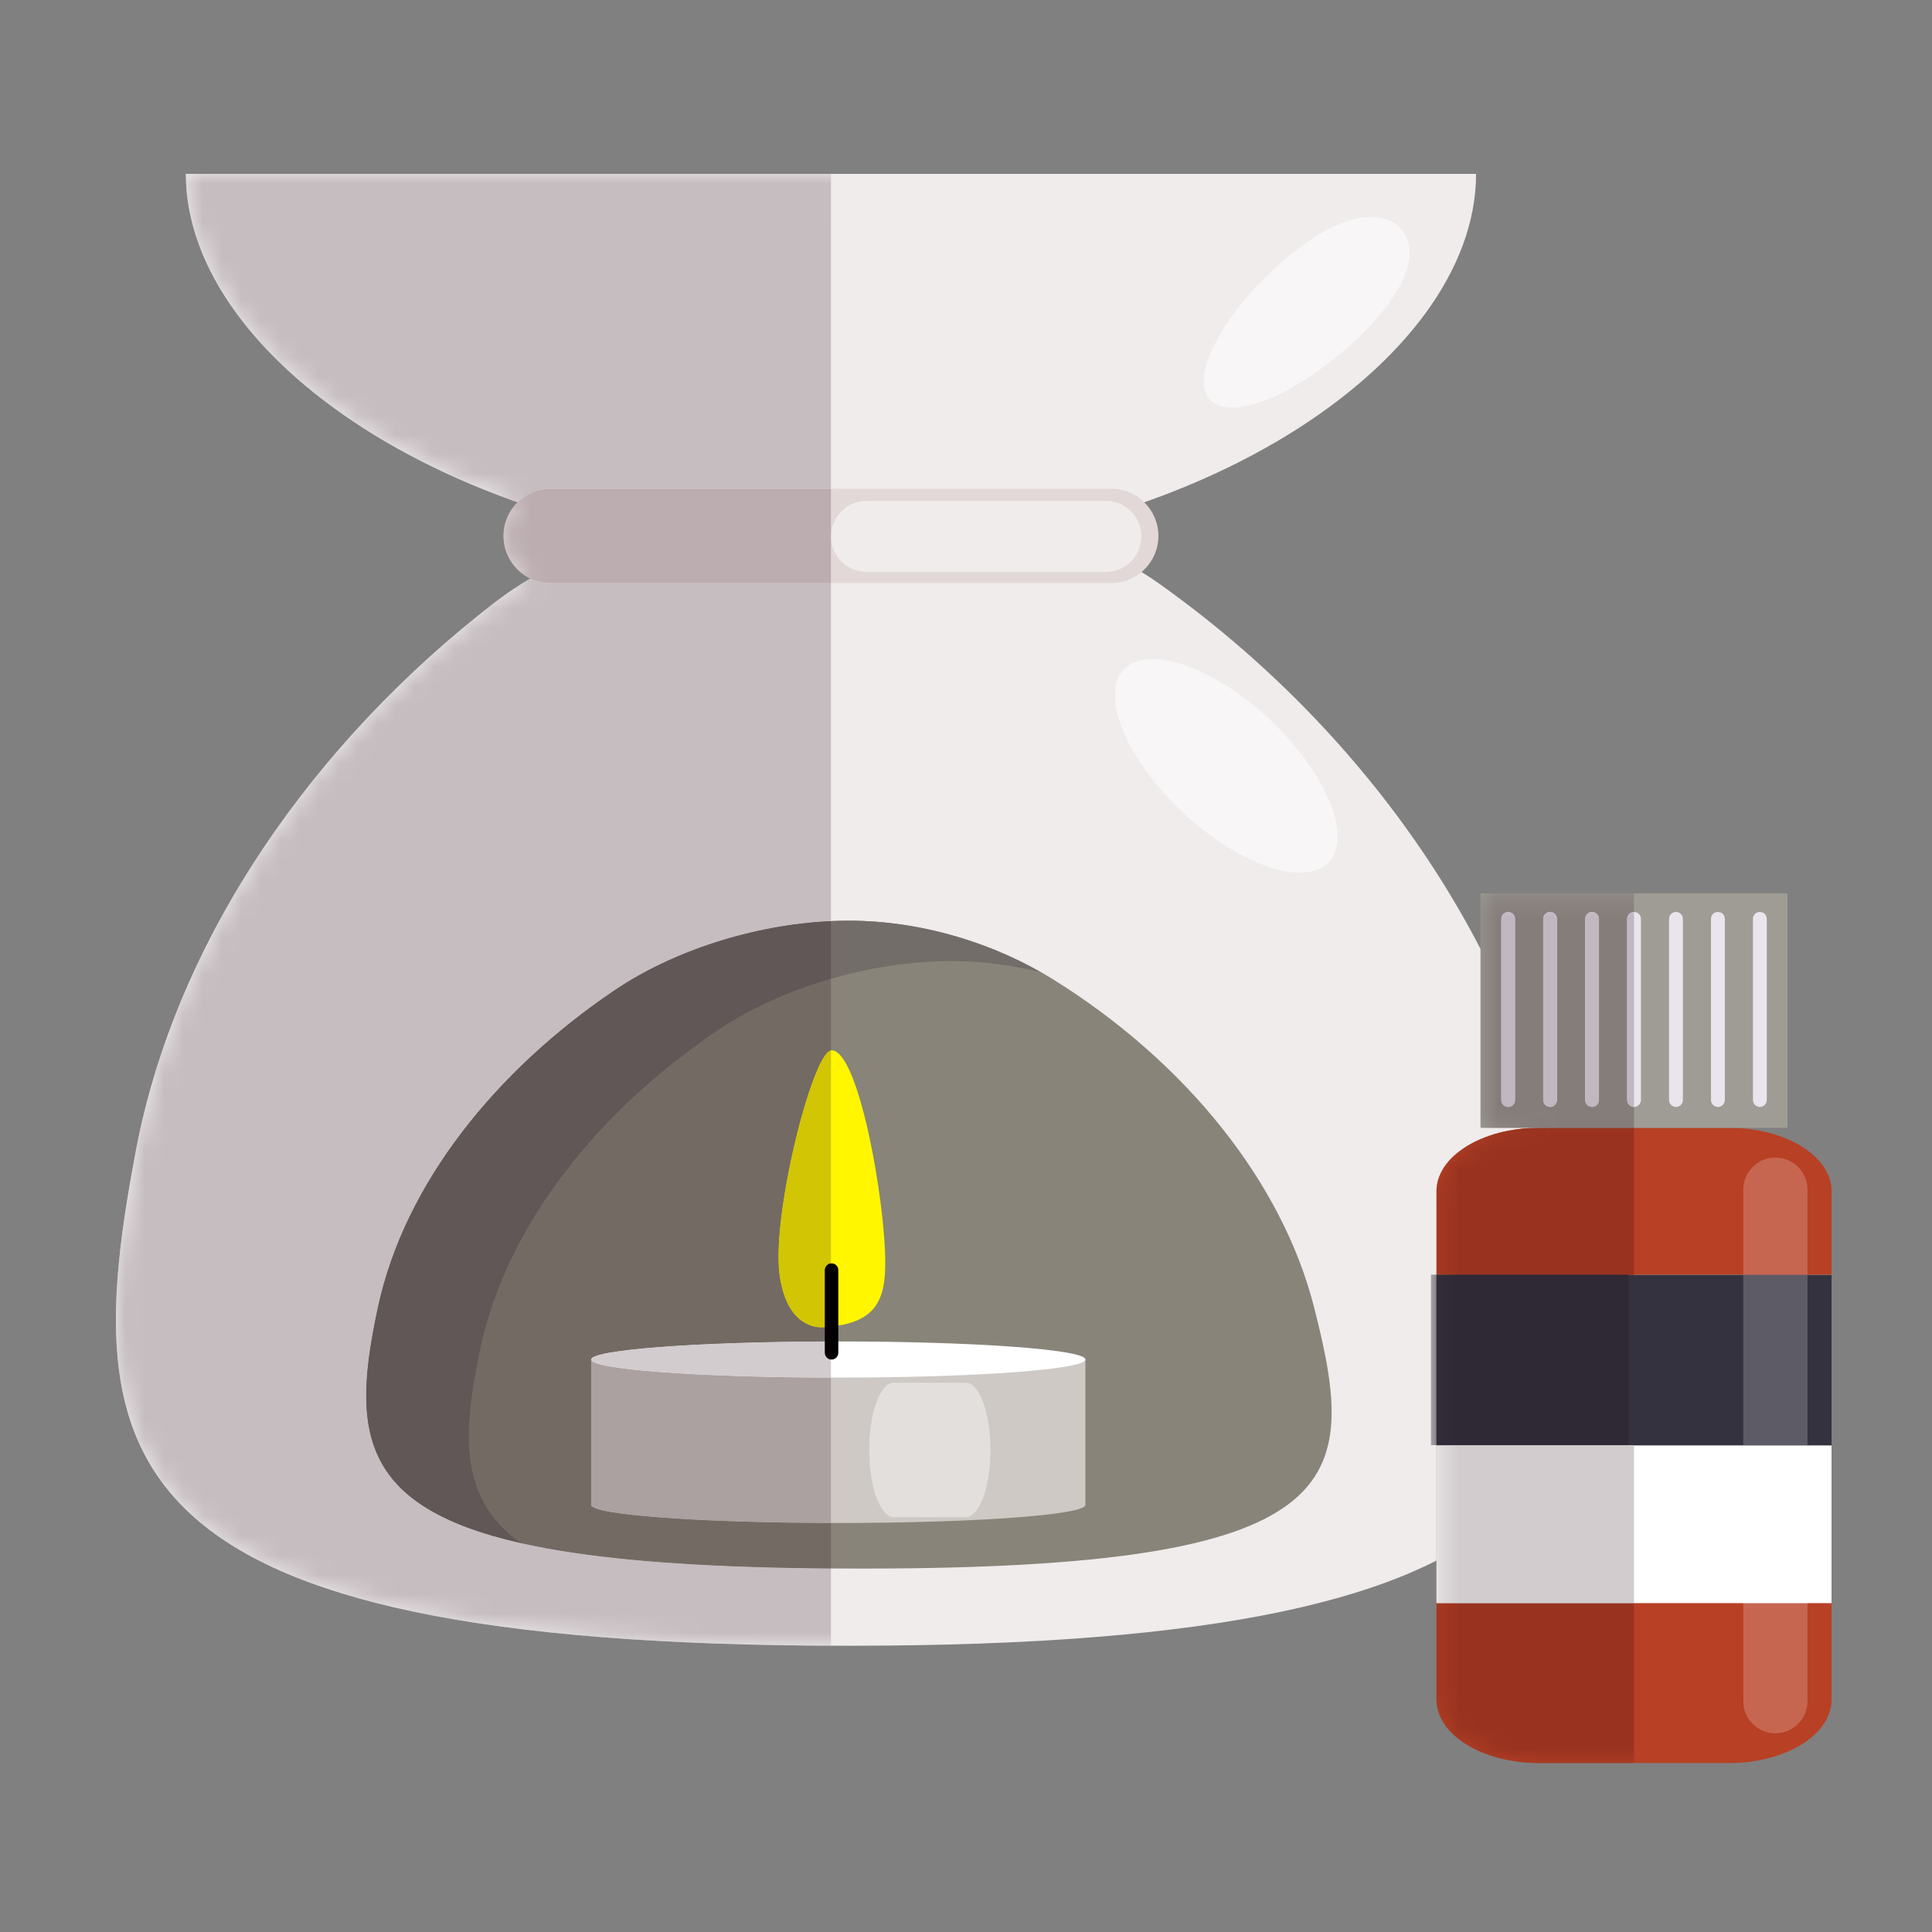 <svg width="100" height="100" viewBox="0 0 100 100" fill="none" xmlns="http://www.w3.org/2000/svg">
<rect x="0" y="0" width="100" height="100" fill="#808080" stroke="none"/>
<path d="M59.957 30.181C55.532 27.042 49.569 26.441 43.756 26.441C37.147 26.44 30.442 27.454 25.593 31.196C16.297 38.37 9.13 48.51 7.035 59.546C4.001 75.548 5.314 85.184 43.938 85.184C82.37 85.184 84.04 75.44 80.477 59.546C78.004 48.51 70.554 37.697 59.957 30.181Z" fill="#F0ECEC"/>
<path d="M9.619 9C9.619 18.824 24.569 28.692 43.011 28.692C61.451 28.692 76.401 18.824 76.401 9C76.401 9 61.451 9 43.011 9C24.569 9 9.619 9 9.619 9Z" fill="#F0ECEC"/>
<path d="M54.475 50.671C51.555 48.859 47.773 47.655 43.938 47.655C39.581 47.655 35.006 49.097 31.808 51.256C25.676 55.4 20.949 61.258 19.569 67.631C17.566 76.871 19.137 81.189 44.613 81.189C69.962 81.189 70.358 76.809 68.008 67.631C66.377 61.258 61.463 55.012 54.475 50.671Z" fill="#888479"/>
<path d="M30.598 77.893C30.598 78.41 36.326 78.829 43.39 78.829C50.456 78.829 56.181 78.41 56.181 77.893V70.369H30.598V77.893Z" fill="#CEC9C5"/>
<path d="M57.516 25.299H28.503C27.154 25.299 26.062 26.392 26.062 27.74C26.062 29.088 27.154 30.182 28.503 30.182H57.516C58.865 30.182 59.958 29.088 59.958 27.74C59.958 26.392 58.865 25.299 57.516 25.299Z" fill="#E2D8D8"/>
<path d="M43.39 69.433C36.326 69.433 30.598 69.852 30.598 70.369C30.598 70.885 36.326 71.304 43.39 71.304C50.456 71.304 56.181 70.885 56.181 70.369C56.181 69.852 50.456 69.433 43.39 69.433Z" fill="white"/>
<path d="M43.045 54.366C42.07 54.366 39.917 62.961 40.352 65.999C40.785 69.038 42.696 68.691 42.696 68.691C45.214 68.516 45.821 67.447 45.821 65.391C45.821 62.093 44.433 54.366 43.045 54.366Z" fill="#FFF600"/>
<path d="M43.044 65.391C42.851 65.391 42.696 65.546 42.696 65.739V70.021C42.696 70.213 42.851 70.369 43.044 70.369C43.235 70.369 43.39 70.213 43.39 70.021V65.739C43.39 65.546 43.235 65.391 43.044 65.391Z" fill="black"/>
<path d="M31.808 51.256C25.676 55.4 20.949 61.257 19.569 67.63C18.199 73.949 18.506 77.964 26.977 79.873C23.787 77.637 23.899 74.28 24.886 69.722C26.266 63.349 30.994 57.492 37.126 53.348C40.324 51.188 44.899 49.746 49.256 49.746C50.814 49.746 52.361 49.954 53.848 50.312C51.023 48.706 47.508 47.654 43.938 47.654C39.581 47.654 35.006 49.097 31.808 51.256Z" fill="#726D68"/>
<path d="M49.991 78.524H46.26C45.557 78.524 44.987 76.968 44.987 75.047C44.987 73.127 45.557 71.571 46.26 71.571H49.991C50.695 71.571 51.264 73.127 51.264 75.047C51.264 76.968 50.695 78.524 49.991 78.524Z" fill="#E2DFDC"/>
<path d="M67.274 45.172C65.662 45.172 63.32 44.019 61.214 42.04C58.285 39.288 56.917 35.984 58.162 34.658C58.511 34.286 59.029 34.111 59.66 34.111C61.271 34.111 63.613 35.264 65.719 37.242C68.648 39.995 70.015 43.298 68.772 44.624C68.422 44.996 67.904 45.172 67.274 45.172Z" fill="#F8F6F6"/>
<path d="M63.774 21.096C63.277 21.096 62.88 20.96 62.622 20.674C61.591 19.534 63.172 16.425 66.155 13.73C68.092 11.98 69.758 11.226 70.971 11.226C71.624 11.226 72.146 11.445 72.508 11.845C73.539 12.985 72.871 15.166 69.888 17.861C67.652 19.881 65.264 21.096 63.774 21.096Z" fill="#F8F6F6"/>
<path d="M57.241 29.602H44.847C43.832 29.602 43.01 28.78 43.01 27.767C43.01 26.75 43.832 25.928 44.847 25.928H57.241C58.255 25.928 59.078 26.75 59.078 27.767C59.078 28.78 58.255 29.602 57.241 29.602Z" fill="#F1ECEC"/>
<mask id="mask0_130_4829" style="mask-type:luminance" maskUnits="userSpaceOnUse" x="6" y="9" width="76" height="77">
<path d="M80.477 59.546C78.004 48.51 70.554 37.697 59.957 30.181C59.667 29.976 59.354 29.809 59.052 29.625C59.6 29.176 59.957 28.504 59.957 27.74C59.957 27.056 59.675 26.44 59.221 25.996C69.466 22.394 76.401 15.689 76.401 9C76.401 9 61.451 9 43.011 9C24.568 9 9.619 9 9.619 9C9.619 15.689 16.553 22.394 26.799 25.996C26.345 26.44 26.062 27.056 26.062 27.74C26.062 28.713 26.636 29.548 27.461 29.94C26.813 30.32 26.188 30.736 25.593 31.196C16.297 38.37 9.13 48.51 7.035 59.546C4.001 75.548 5.314 85.184 43.938 85.184C82.37 85.184 84.04 75.44 80.477 59.546Z" fill="white"/>
</mask>
<g mask="url(#mask0_130_4829)">
<path d="M9.631 9.474C9.63 9.472 9.63 9.469 9.63 9.468C9.63 9.47 9.63 9.472 9.631 9.474ZM9.63 9.453C9.629 9.449 9.629 9.445 9.629 9.442C9.629 9.446 9.629 9.449 9.63 9.453ZM9.628 9.42C9.628 9.416 9.628 9.412 9.628 9.409C9.628 9.413 9.628 9.416 9.628 9.42ZM9.627 9.394C9.627 9.392 9.627 9.388 9.627 9.384C9.627 9.388 9.627 9.39 9.627 9.394ZM9.625 9.338C9.625 9.333 9.625 9.329 9.625 9.325C9.625 9.329 9.625 9.334 9.625 9.338ZM9.624 9.312C9.624 9.304 9.624 9.298 9.624 9.292C9.624 9.297 9.624 9.305 9.624 9.312ZM9.623 9.281C9.623 9.276 9.623 9.27 9.623 9.265C9.623 9.269 9.623 9.276 9.623 9.281ZM9.621 9.198C9.621 9.19 9.621 9.182 9.62 9.174C9.621 9.182 9.621 9.189 9.621 9.198ZM9.619 9.056C9.619 9.046 9.619 9.04 9.619 9.032C9.619 9.04 9.619 9.048 9.619 9.056Z" fill="#5B2F47"/>
<path d="M25.593 31.196C25.658 31.146 25.724 31.095 25.79 31.046C25.724 31.095 25.658 31.146 25.593 31.196Z" fill="#53233E"/>
<path d="M43.01 85.183C12.848 85.06 5.997 78.891 6 68.307C6.001 65.655 6.433 62.727 7.035 59.547C9.13 48.511 16.297 38.371 25.593 31.196C25.658 31.145 25.724 31.095 25.79 31.045C26.324 30.647 26.879 30.281 27.453 29.944C27.771 30.096 28.127 30.181 28.503 30.181H43.01V47.676C38.94 47.863 34.779 49.249 31.808 51.256C25.676 55.4 20.948 61.257 19.568 67.631C19.567 67.637 19.565 67.645 19.564 67.652C19.563 67.656 19.562 67.66 19.561 67.664C19.56 67.668 19.559 67.671 19.559 67.675C17.614 76.688 19.112 81.001 43.01 81.183V85.183Z" fill="#C6BDC0"/>
<path d="M26.796 25.994C16.824 22.489 9.989 16.041 9.633 9.53V9.527C9.633 9.521 9.633 9.515 9.632 9.509V9.507C9.632 9.495 9.631 9.485 9.631 9.474C9.63 9.471 9.63 9.47 9.63 9.467C9.63 9.462 9.63 9.458 9.63 9.453C9.629 9.449 9.629 9.446 9.629 9.442C9.629 9.434 9.629 9.427 9.628 9.419C9.628 9.415 9.628 9.413 9.628 9.409C9.628 9.403 9.627 9.399 9.627 9.394C9.627 9.39 9.627 9.387 9.627 9.383C9.626 9.377 9.626 9.371 9.626 9.366C9.626 9.361 9.626 9.354 9.625 9.349C9.625 9.345 9.625 9.342 9.625 9.338C9.625 9.334 9.625 9.329 9.625 9.325C9.625 9.321 9.624 9.315 9.624 9.311C9.624 9.305 9.624 9.297 9.624 9.291C9.624 9.287 9.623 9.283 9.623 9.281C9.623 9.275 9.623 9.269 9.623 9.265C9.623 9.261 9.623 9.258 9.623 9.255C9.623 9.247 9.622 9.239 9.622 9.233C9.622 9.23 9.622 9.226 9.621 9.225C9.621 9.218 9.621 9.211 9.621 9.206C9.621 9.203 9.621 9.201 9.621 9.198C9.621 9.189 9.621 9.182 9.62 9.174C9.62 9.171 9.62 9.169 9.62 9.166C9.62 9.161 9.62 9.154 9.62 9.147C9.62 9.145 9.62 9.142 9.62 9.139C9.62 9.133 9.62 9.123 9.62 9.116C9.62 9.114 9.62 9.113 9.62 9.11C9.619 9.103 9.619 9.097 9.619 9.089C9.619 9.087 9.619 9.085 9.619 9.082C9.619 9.074 9.619 9.066 9.619 9.057V9.055C9.619 9.047 9.619 9.039 9.619 9.031C9.619 9.03 9.619 9.026 9.619 9.025C9.619 9.015 9.619 9.007 9.619 8.999C9.619 8.999 24.568 8.999 43.011 8.999L43.009 25.298H28.503C27.839 25.298 27.236 25.564 26.796 25.994Z" fill="#C6BDC0"/>
<path d="M43.01 81.183C19.112 81.001 17.614 76.688 19.559 67.675C18.201 73.968 18.526 77.969 26.977 79.873C23.787 77.637 23.898 74.28 24.886 69.723C26.266 63.349 30.994 57.492 37.126 53.348C38.789 52.225 40.825 51.296 43.01 50.663V54.369C42.019 54.568 39.922 62.997 40.352 65.999C40.705 68.472 42.035 68.703 42.519 68.703C42.63 68.703 42.696 68.691 42.696 68.691V69.435C35.955 69.461 30.598 69.869 30.598 70.369V77.893C30.598 78.401 36.122 78.813 43.01 78.828V81.183ZM19.561 67.664C19.562 67.66 19.563 67.656 19.564 67.652C19.563 67.656 19.562 67.661 19.561 67.664Z" fill="#736A64"/>
<path d="M43.009 78.828C36.122 78.814 30.598 78.401 30.598 77.894V70.37C30.598 70.876 36.122 71.29 43.009 71.304V78.828Z" fill="#ABA1A0"/>
<path d="M43.01 30.182H28.503C28.127 30.182 27.771 30.096 27.453 29.944C27.456 29.943 27.458 29.942 27.461 29.94C26.656 29.558 26.09 28.755 26.063 27.811C26.063 27.811 26.063 27.81 26.063 27.808C26.063 27.806 26.063 27.803 26.063 27.8C26.063 27.798 26.063 27.795 26.063 27.792C26.062 27.791 26.062 27.788 26.062 27.787C26.062 27.783 26.062 27.778 26.062 27.774C26.062 27.772 26.062 27.771 26.062 27.77C26.062 27.766 26.062 27.763 26.062 27.759C26.062 27.758 26.062 27.756 26.062 27.755C26.062 27.75 26.062 27.746 26.062 27.74C26.062 27.735 26.062 27.731 26.062 27.724V27.723C26.067 27.046 26.349 26.436 26.799 25.996C26.797 25.996 26.797 25.996 26.796 25.995C27.236 25.564 27.839 25.299 28.503 25.299H43.01V27.767V30.182Z" fill="#BBADB0"/>
<path d="M43.009 71.304C36.122 71.289 30.598 70.876 30.598 70.369C30.598 69.869 35.955 69.461 42.696 69.434V70.021C42.696 70.202 42.833 70.35 43.009 70.368V71.304Z" fill="#D2CCCF"/>
<path d="M42.519 68.703C42.035 68.703 40.705 68.472 40.352 65.999C39.922 62.998 42.019 54.569 43.01 54.37V65.392C42.834 65.41 42.696 65.558 42.696 65.739V68.691C42.696 68.691 42.63 68.703 42.519 68.703Z" fill="#D2C503"/>
<path d="M43.01 70.368C42.834 70.351 42.696 70.203 42.696 70.022V69.435V68.691V65.739C42.696 65.558 42.834 65.409 43.01 65.392V70.368Z" fill="#060003"/>
<path d="M26.977 79.873C18.526 77.969 18.201 73.968 19.559 67.674C19.559 67.67 19.56 67.668 19.561 67.664C19.562 67.661 19.563 67.656 19.564 67.652C19.565 67.645 19.567 67.637 19.568 67.63C20.948 61.257 25.676 55.4 31.808 51.256C34.779 49.249 38.94 47.862 43.009 47.676V50.662C40.825 51.296 38.789 52.225 37.126 53.348C30.994 57.492 26.266 63.349 24.886 69.722C23.898 74.28 23.787 77.637 26.977 79.873Z" fill="#615756"/>
</g>
<path d="M89.503 58.377H79.648C76.722 58.377 74.352 59.845 74.352 61.655V87.975C74.352 89.786 76.722 91.254 79.648 91.254H89.503C92.428 91.254 94.8 89.786 94.8 87.975V61.655C94.8 59.845 92.428 58.377 89.503 58.377Z" fill="#B84024"/>
<path d="M76.632 58.376H92.519V46.239H76.632V58.376Z" fill="#9F9C95"/>
<path d="M74.352 82.978H94.8V65.988H74.352V82.978Z" fill="white"/>
<path d="M74.352 74.814H94.8V65.987H74.352V74.814Z" fill="#34323F"/>
<path d="M91.089 47.202C90.892 47.202 90.732 47.36 90.732 47.559V56.936C90.732 57.135 90.892 57.295 91.089 57.295C91.288 57.295 91.448 57.135 91.448 56.936V47.559C91.448 47.36 91.288 47.202 91.089 47.202Z" fill="#EAE5EC"/>
<path d="M88.917 47.202C88.72 47.202 88.561 47.36 88.561 47.559V56.936C88.561 57.135 88.72 57.295 88.917 57.295C89.117 57.295 89.277 57.135 89.277 56.936V47.559C89.277 47.36 89.117 47.202 88.917 47.202Z" fill="#EAE5EC"/>
<path d="M86.746 47.202C86.55 47.202 86.389 47.36 86.389 47.559V56.936C86.389 57.135 86.55 57.295 86.746 57.295C86.946 57.295 87.106 57.135 87.106 56.936V47.559C87.106 47.36 86.946 47.202 86.746 47.202Z" fill="#EAE5EC"/>
<path d="M84.574 47.202C84.378 47.202 84.218 47.36 84.218 47.559V56.936C84.218 57.135 84.378 57.295 84.574 57.295C84.774 57.295 84.934 57.135 84.934 56.936V47.559C84.934 47.36 84.774 47.202 84.574 47.202Z" fill="#EAE5EC"/>
<path d="M82.403 47.202C82.207 47.202 82.047 47.36 82.047 47.559V56.936C82.047 57.135 82.207 57.295 82.403 57.295C82.602 57.295 82.762 57.135 82.762 56.936V47.559C82.762 47.36 82.602 47.202 82.403 47.202Z" fill="#EAE5EC"/>
<path d="M80.232 47.202C80.035 47.202 79.875 47.36 79.875 47.559V56.936C79.875 57.135 80.035 57.295 80.232 57.295C80.431 57.295 80.591 57.135 80.591 56.936V47.559C80.591 47.36 80.431 47.202 80.232 47.202Z" fill="#EAE5EC"/>
<path d="M78.061 47.202C77.864 47.202 77.704 47.36 77.704 47.559V56.936C77.704 57.135 77.864 57.295 78.061 57.295C78.26 57.295 78.42 57.135 78.42 56.936V47.559C78.42 47.36 78.26 47.202 78.061 47.202Z" fill="#EAE5EC"/>
<path d="M91.894 89.714C90.976 89.714 90.232 88.97 90.232 88.052V82.979H93.556V88.052C93.556 88.97 92.812 89.714 91.894 89.714ZM93.556 65.989H90.232V61.577C90.232 60.659 90.976 59.915 91.894 59.915C92.812 59.915 93.556 60.659 93.556 61.577V65.989Z" fill="#C66650"/>
<path d="M90.232 82.978H93.556V74.814H90.232V82.978Z" fill="white"/>
<path d="M90.232 74.814H93.556V65.987H90.232V74.814Z" fill="#5D5B65"/>
<mask id="mask1_130_4829" style="mask-type:luminance" maskUnits="userSpaceOnUse" x="74" y="46" width="21" height="46">
<path d="M89.503 58.377H92.519V46.239H76.632V58.377H79.648C76.722 58.377 74.352 59.845 74.352 61.655V87.975C74.352 89.786 76.722 91.254 79.648 91.254H89.503C92.428 91.254 94.8 89.786 94.8 87.975V61.655C94.8 59.845 92.428 58.377 89.503 58.377Z" fill="white"/>
</mask>
<g mask="url(#mask1_130_4829)">
<path d="M84.576 91.254H79.648C78.363 91.254 77.185 90.971 76.267 90.499C75.098 89.898 74.352 88.99 74.352 87.975V82.979H84.576V91.254ZM84.576 65.989H74.352V61.655C74.352 59.845 76.722 58.377 79.648 58.377H84.576V65.989Z" fill="#993320"/>
<path d="M84.576 58.377H76.632V46.24H84.576V47.202C84.576 47.202 84.575 47.202 84.574 47.202C84.378 47.202 84.218 47.361 84.218 47.56V56.937C84.218 57.136 84.378 57.296 84.574 57.296C84.575 57.296 84.576 57.296 84.576 57.296V58.377ZM82.403 47.202C82.207 47.202 82.047 47.361 82.047 47.56V56.937C82.047 57.136 82.207 57.296 82.403 57.296C82.602 57.296 82.762 57.136 82.762 56.937V47.56C82.762 47.361 82.602 47.202 82.403 47.202ZM80.232 47.202C80.035 47.202 79.875 47.361 79.875 47.56V56.937C79.875 57.136 80.035 57.296 80.232 57.296C80.431 57.296 80.591 57.136 80.591 56.937V47.56C80.591 47.361 80.431 47.202 80.232 47.202ZM78.061 47.202C77.864 47.202 77.704 47.361 77.704 47.56V56.937C77.704 57.136 77.864 57.296 78.061 57.296C78.26 57.296 78.42 57.136 78.42 56.937V47.56C78.42 47.361 78.26 47.202 78.061 47.202Z" fill="#857D7A"/>
<path d="M74.352 82.98H84.576V74.815H74.352V82.98Z" fill="#D2CCCF"/>
<path d="M74.064 74.801H84.288V65.975H74.064V74.801Z" fill="#2F2835"/>
<path d="M84.574 57.295C84.378 57.295 84.218 57.135 84.218 56.936V47.559C84.218 47.36 84.378 47.202 84.574 47.202C84.575 47.202 84.576 47.202 84.576 47.202V57.295C84.576 57.295 84.575 57.295 84.574 57.295Z" fill="#C1B7C0"/>
<path d="M82.403 57.295C82.207 57.295 82.047 57.135 82.047 56.936V47.559C82.047 47.36 82.207 47.202 82.403 47.202C82.602 47.202 82.762 47.36 82.762 47.559V56.936C82.762 57.135 82.602 57.295 82.403 57.295Z" fill="#C1B7C0"/>
<path d="M80.232 57.295C80.035 57.295 79.875 57.135 79.875 56.936V47.559C79.875 47.36 80.035 47.202 80.232 47.202C80.431 47.202 80.591 47.36 80.591 47.559V56.936C80.591 57.135 80.431 57.295 80.232 57.295Z" fill="#C1B7C0"/>
<path d="M78.061 57.295C77.864 57.295 77.704 57.135 77.704 56.936V47.559C77.704 47.36 77.864 47.202 78.061 47.202C78.26 47.202 78.42 47.36 78.42 47.559V56.936C78.42 57.135 78.26 57.295 78.061 57.295Z" fill="#C1B7C0"/>
</g>
</svg>
